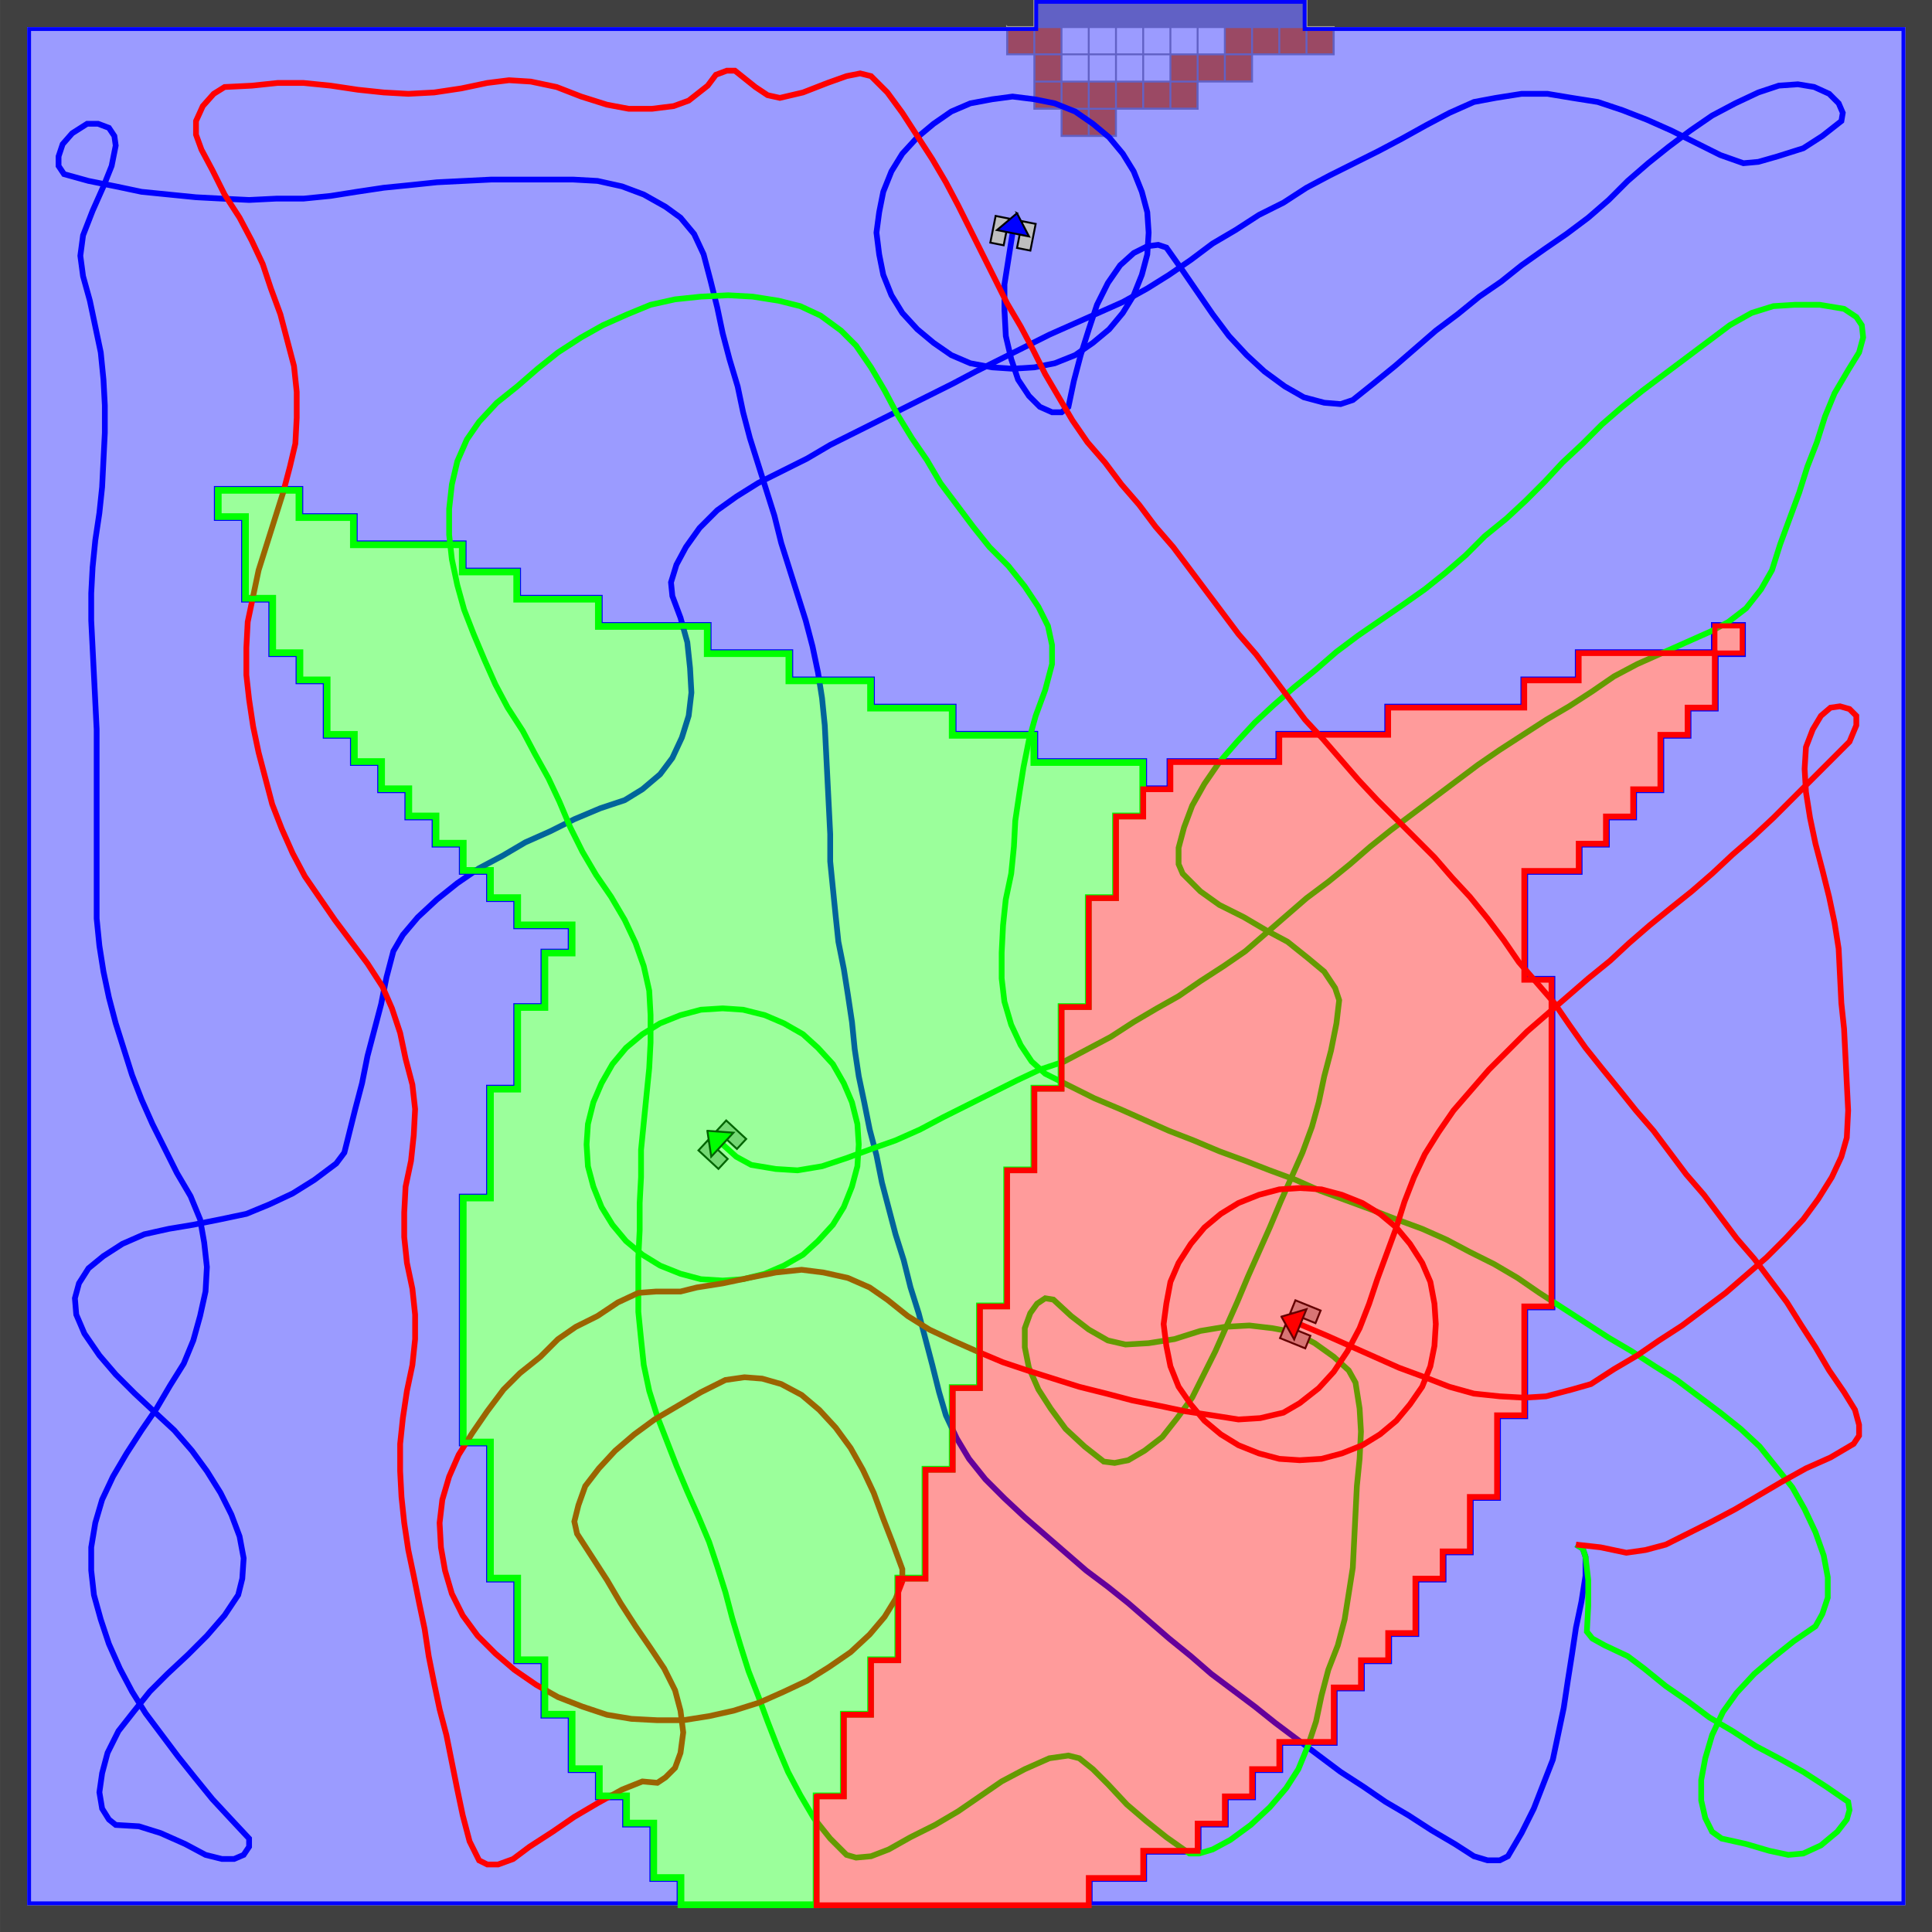 <?xml version="1.0" encoding="UTF-8" standalone="no"?>
<!-- Created with Inkscape (http://www.inkscape.org/) -->

<svg
   xmlns:dc="http://purl.org/dc/elements/1.1/"
   xmlns:cc="http://creativecommons.org/ns#"
   xmlns:rdf="http://www.w3.org/1999/02/22-rdf-syntax-ns#"
   xmlns:svg="http://www.w3.org/2000/svg"
   xmlns="http://www.w3.org/2000/svg"
   xmlns:sodipodi="http://sodipodi.sourceforge.net/DTD/sodipodi-0.dtd"
   xmlns:inkscape="http://www.inkscape.org/namespaces/inkscape"
   width="1000"
   height="1000"
   id="svg3313"
   version="1.1"
   inkscape:version="0.48.4 r9939"
   sodipodi:docname="Field_15x15_n3-iteration-390.pdf">
  <defs
     id="defs3315">
    <clipPath
       clipPathUnits="userSpaceOnUse"
       id="clipPath3028">
      <path
         inkscape:connector-curvature="0"
         d="m 11.339,-11.339 0,-402.525 402.525,0 0,402.525 -402.525,0 z"
         id="path3030" />
    </clipPath>
    <clipPath
       clipPathUnits="userSpaceOnUse"
       id="clipPath3036">
      <path
         inkscape:connector-curvature="0"
         d="m 221.105,-17.008 11.339,0 0,-11.339 22.678,0 0,5.669 11.339,0 0,5.669 22.678,0 0,-5.669 -17.008,0 0,-5.669 -11.339,0 0,-5.669 -17.008,0 0,-5.669 -11.339,0 0,5.669 -5.669,0 0,11.339 -5.669,0 0,5.669 z"
         id="path3038" />
    </clipPath>
    <clipPath
       clipPathUnits="userSpaceOnUse"
       id="clipPath3048">
      <path
         inkscape:connector-curvature="0"
         d="m 226.774,-11.339 56.694,0 0,-5.67 -56.694,0 0,5.67 z"
         id="path3050" />
    </clipPath>
    <clipPath
       clipPathUnits="userSpaceOnUse"
       id="clipPath3060">
      <path
         inkscape:connector-curvature="0"
         d="m 0,0 425.202,0 0,-425.202 L 0,-425.202 0,0 z m 17.008,-17.008 0,-391.186 391.186,0 0,391.186 -124.726,0 0,5.67 -56.694,0 0,-5.67 -209.766,0 z"
         id="path3062" />
    </clipPath>
    <clipPath
       clipPathUnits="userSpaceOnUse"
       id="clipPath3076">
      <path
         inkscape:connector-curvature="0"
         d="m 221.105,-17.008 5.669,0 0,5.67 56.694,0 0,-5.67 5.669,0 0,-5.669 -17.008,0 0,-5.669 -11.339,0 0,-5.669 -17.008,0 0,-5.669 -11.339,0 0,5.669 -5.669,0 0,11.339 -5.669,0 0,5.669 z"
         id="path3078" />
    </clipPath>
    <clipPath
       clipPathUnits="userSpaceOnUse"
       id="clipPath3088">
      <path
         inkscape:connector-curvature="0"
         d="m 17.008,-17.008 209.766,0 0,5.67 56.694,0 0,-5.67 124.726,0 0,-391.186 -170.081,0 0,5.669 11.339,0 0,5.669 11.339,0 0,5.669 5.669,0 0,5.669 5.67,0 0,5.67 5.669,0 0,5.669 11.339,0 0,11.339 5.669,0 0,5.669 5.67,0 0,5.67 5.669,0 0,11.339 5.669,0 0,5.669 5.669,0 0,11.339 5.669,0 0,17.008 5.67,0 0,22.678 5.669,0 0,68.032 -5.669,0 0,22.678 11.339,0 0,5.669 5.669,0 0,5.67 5.669,0 0,5.669 5.67,0 0,11.339 5.669,0 0,5.669 5.669,0 0,11.339 5.669,0 0,5.669 -5.669,0 0,-5.669 -28.347,0 0,-5.669 -11.339,0 0,-5.67 -28.347,0 0,-5.669 -22.678,0 0,-5.669 -22.678,0 0,-5.669 -5.669,0 0,5.669 -22.678,0 0,5.669 -17.008,0 0,5.669 -17.008,0 0,5.67 -17.008,0 0,5.669 -17.008,0 0,5.669 -22.678,0 0,5.669 -17.008,0 0,5.669 -11.339,0 0,5.67 -22.678,0 0,5.669 -11.339,0 0,5.669 -17.008,0 0,-5.669 5.669,0 0,-17.008 5.669,0 0,-11.339 5.67,0 0,-5.669 5.669,0 0,-11.339 5.669,0 0,-5.669 5.669,0 0,-5.669 5.669,0 0,-5.669 5.67,0 0,-5.67 5.669,0 0,-5.669 5.669,0 0,-5.669 5.669,0 0,-5.669 11.339,0 0,-5.669 -5.67,0 0,-11.339 -5.669,0 0,-17.008 -5.669,0 0,-22.678 -5.669,0 0,-51.024 5.669,0 0,-28.347 5.669,0 0,-17.008 5.669,0 0,-11.339 5.67,0 0,-11.339 5.669,0 0,-5.67 5.669,0 0,-5.669 5.669,0 0,-11.339 5.669,0 0,-5.669 -136.064,0 0,391.186 z"
         id="path3090" />
    </clipPath>
    <clipPath
       clipPathUnits="userSpaceOnUse"
       id="clipPath3100">
      <path
         inkscape:connector-curvature="0"
         d="m 56.694,-113.387 17.008,0 0,-5.669 11.339,0 0,-5.669 22.678,0 0,-5.67 11.339,0 0,-5.669 17.008,0 0,-5.669 22.678,0 0,-5.669 17.008,0 0,-5.669 17.008,0 0,-5.67 17.008,0 0,-5.669 17.008,0 0,-5.669 22.678,0 0,-11.339 -5.669,0 0,-17.008 -5.67,0 0,-22.678 -5.669,0 0,-17.008 -5.669,0 0,-17.008 -5.669,0 0,-28.347 -5.669,0 0,-17.008 -5.67,0 0,-17.008 -5.669,0 0,-22.678 -5.669,0 0,-17.008 -5.669,0 0,-11.339 -5.669,0 0,-17.008 -5.67,0 0,-22.677 -28.347,0 0,5.669 -5.669,0 0,11.339 -5.669,0 0,5.669 -5.669,0 0,5.67 -5.669,0 0,11.339 -5.67,0 0,11.339 -5.669,0 0,17.008 -5.669,0 0,28.347 -5.669,0 0,51.024 5.669,0 0,22.678 5.669,0 0,17.008 5.669,0 0,11.339 5.67,0 0,5.669 -11.339,0 0,5.669 -5.669,0 0,5.669 -5.669,0 0,5.669 -5.669,0 0,5.67 -5.67,0 0,5.669 -5.669,0 0,5.669 -5.669,0 0,5.669 -5.669,0 0,11.339 -5.669,0 0,5.669 -5.67,0 0,11.339 -5.669,0 0,17.008 -5.669,0 0,5.669 z"
         id="path3102" />
    </clipPath>
    <clipPath
       clipPathUnits="userSpaceOnUse"
       id="clipPath3112">
      <path
         inkscape:connector-curvature="0"
         d="m 181.419,-385.517 5.67,0 0,17.008 5.669,0 0,11.339 5.669,0 0,17.008 5.669,0 0,22.678 5.669,0 0,17.008 5.67,0 0,17.008 5.669,0 0,28.347 5.669,0 0,17.008 5.669,0 0,17.008 5.669,0 0,22.678 5.67,0 0,17.008 5.669,0 0,5.669 5.669,0 0,5.669 22.678,0 0,5.669 22.678,0 0,5.669 28.347,0 0,5.67 11.339,0 0,5.669 28.347,0 0,-11.339 -5.669,0 0,-5.669 -5.669,0 0,-11.339 -5.67,0 0,-5.669 -5.669,0 0,-5.67 -5.669,0 0,-5.669 -11.339,0 0,-22.678 5.669,0 0,-68.032 -5.669,0 0,-22.678 -5.67,0 0,-17.008 -5.669,0 0,-11.339 -5.669,0 0,-5.669 -5.669,0 0,-11.339 -5.669,0 0,-5.67 -5.67,0 0,-5.669 -5.669,0 0,-11.339 -11.339,0 0,-5.669 -5.669,0 0,-5.67 -5.67,0 0,-5.669 -5.669,0 0,-5.669 -11.339,0 0,-5.669 -11.339,0 0,-5.669 -56.694,0 0,22.677 z m 187.089,243.783 5.669,0 0,-5.669 -5.669,0 0,5.669 z"
         id="path3114" />
    </clipPath>
  </defs>
  <sodipodi:namedview
     id="base"
     pagecolor="#ffffff"
     bordercolor="#666666"
     borderopacity="1.0"
     inkscape:pageopacity="0.0"
     inkscape:pageshadow="2"
     inkscape:zoom="1.4"
     inkscape:cx="313.58445"
     inkscape:cy="672.33767"
     inkscape:document-units="px"
     inkscape:current-layer="g3024"
     showgrid="false"
     inkscape:window-width="1920"
     inkscape:window-height="1176"
     inkscape:window-x="0"
     inkscape:window-y="24"
     inkscape:window-maximized="1" />
  <g
     inkscape:label="Layer 1"
     inkscape:groupmode="layer"
     id="layer1"
     transform="translate(0,-52.362)">
    <g
       id="g3018"
       transform="matrix(2.159,0,0,-2.159,-0.001,1052.348)">
      <g
         id="g3020"
         transform="matrix(1.151,0,0,1.151,-13.047,476.243)">
        <g
           id="g3022">
          <g
             id="g3024">
            <g
               id="g3026"
               clip-path="url(#clipPath3028)">
              <g
                 id="g3032">
                <g
                   id="g3034"
                   clip-path="url(#clipPath3036)">
                  <g
                     id="g3040">
                    <path
                       inkscape:connector-curvature="0"
                       d="m 0,0 0,-425.202 425.202,0 L 425.202,0 0,0 z"
                       style="fill:#ff7800;fill-opacity:1;fill-rule:nonzero;stroke:none"
                       id="path3042" />
                  </g>
                </g>
              </g>
              <g
                 id="g3044">
                <g
                   id="g3046"
                   clip-path="url(#clipPath3048)">
                  <g
                     id="g3052">
                    <path
                       inkscape:connector-curvature="0"
                       d="m 0,0 0,-425.202 425.202,0 L 425.202,0 0,0 z"
                       style="fill:#a0a0a0;fill-opacity:1;fill-rule:nonzero;stroke:none"
                       id="path3054" />
                  </g>
                </g>
              </g>
              <g
                 id="g3056">
                <g
                   id="g3058"
                   clip-path="url(#clipPath3060)">
                  <g
                     id="g3064">
                    <path
                       inkscape:connector-curvature="0"
                       d="m 0,0 0,-425.202 425.202,0 L 425.202,0 0,0 z"
                       style="fill:#404040;fill-opacity:1;fill-rule:nonzero;stroke:none"
                       id="path3066" />
                  </g>
                </g>
              </g>
              <g
                 id="g3068">
                <g
                   id="g3070">
                  <path
                     inkscape:connector-curvature="0"
                     d="m 221.105,-17.008 5.669,0 0,5.67 56.694,0 0,-5.67 5.669,0 0,-5.669 -17.008,0 0,-5.669 -11.339,0 0,-5.669 -17.008,0 0,-5.669 -11.339,0 0,5.669 -5.669,0 0,11.339 -5.669,0 0,5.669 z"
                     style="fill:none;stroke:#a0a0a0;stroke-width:0.399;stroke-linecap:butt;stroke-linejoin:miter;stroke-miterlimit:10;stroke-opacity:1;stroke-dasharray:none"
                     id="path3072" />
                </g>
                <g
                   id="g3074"
                   clip-path="url(#clipPath3076)">
                  <g
                     id="g3080">
                    <path
                       inkscape:connector-curvature="0"
                       d="M 0,0 425.202,0 M 0,-5.669 l 425.202,0 M 0,-11.339 l 425.202,0 M 0,-17.008 l 425.202,0 M 0,-22.677 l 425.202,0 M 0,-28.346 l 425.202,0 M 0,-34.016 l 425.202,0 M 0,-39.685 l 425.202,0 M 0,-45.354 l 425.202,0 M 0,-51.023 l 425.202,0 M 0,-56.693 l 425.202,0 M 0,-62.362 l 425.202,0 M 0,-68.031 l 425.202,0 M 0,-73.701 l 425.202,0 M 0,-79.37 l 425.202,0 M 0,-85.039 l 425.202,0 M 0,-90.708 l 425.202,0 M 0,-96.378 l 425.202,0 M 0,-102.047 l 425.202,0 M 0,-107.716 l 425.202,0 M 0,-113.385 l 425.202,0 M 0,-119.055 l 425.202,0 M 0,-124.724 l 425.202,0 M 0,-130.393 l 425.202,0 M 0,-136.063 l 425.202,0 M 0,-141.732 l 425.202,0 M 0,-147.401 l 425.202,0 M 0,-153.07 l 425.202,0 M 0,-158.74 l 425.202,0 M 0,-164.409 l 425.202,0 M 0,-170.078 l 425.202,0 M 0,-175.747 l 425.202,0 M 0,-181.417 l 425.202,0 M 0,-187.086 l 425.202,0 M 0,-192.755 l 425.202,0 M 0,-198.425 l 425.202,0 M 0,-204.094 l 425.202,0 M 0,-209.763 l 425.202,0 M 0,-215.432 l 425.202,0 M 0,-221.102 l 425.202,0 M 0,-226.771 l 425.202,0 M 0,-232.44 l 425.202,0 M 0,-238.109 l 425.202,0 M 0,-243.779 l 425.202,0 M 0,-249.448 l 425.202,0 M 0,-255.117 l 425.202,0 M 0,-260.787 l 425.202,0 M 0,-266.456 l 425.202,0 M 0,-272.125 l 425.202,0 M 0,-277.794 l 425.202,0 M 0,-283.464 l 425.202,0 M 0,-289.133 l 425.202,0 M 0,-294.802 l 425.202,0 M 0,-300.471 l 425.202,0 M 0,-306.141 l 425.202,0 M 0,-311.81 l 425.202,0 M 0,-317.479 l 425.202,0 M 0,-323.149 l 425.202,0 M 0,-328.818 l 425.202,0 M 0,-334.487 l 425.202,0 M 0,-340.156 l 425.202,0 M 0,-345.826 l 425.202,0 M 0,-351.495 l 425.202,0 M 0,-357.164 l 425.202,0 M 0,-362.834 l 425.202,0 M 0,-368.503 l 425.202,0 M 0,-374.172 l 425.202,0 M 0,-379.841 l 425.202,0 M 0,-385.511 l 425.202,0 M 0,-391.18 l 425.202,0 M 0,-396.849 l 425.202,0 M 0,-402.518 l 425.202,0 M 0,-408.188 l 425.202,0 M 0,-413.857 l 425.202,0 M 0,-419.526 l 425.202,0 M 0,-425.196 l 425.202,0 M 0,0 0,-425.202 M 5.669,0 l 0,-425.202 M 11.339,0 l 0,-425.202 M 17.008,0 l 0,-425.202 M 22.677,0 l 0,-425.202 M 28.346,0 l 0,-425.202 M 34.016,0 l 0,-425.202 M 39.685,0 l 0,-425.202 M 45.354,0 l 0,-425.202 M 51.023,0 l 0,-425.202 M 56.693,0 l 0,-425.202 M 62.362,0 l 0,-425.202 M 68.031,0 l 0,-425.202 M 73.701,0 l 0,-425.202 M 79.37,0 l 0,-425.202 M 85.039,0 l 0,-425.202 M 90.708,0 l 0,-425.202 M 96.378,0 l 0,-425.202 M 102.047,0 l 0,-425.202 M 107.716,0 l 0,-425.202 M 113.385,0 l 0,-425.202 M 119.055,0 l 0,-425.202 M 124.724,0 l 0,-425.202 M 130.393,0 l 0,-425.202 M 136.063,0 l 0,-425.202 M 141.732,0 l 0,-425.202 M 147.401,0 l 0,-425.202 M 153.07,0 l 0,-425.202 M 158.74,0 l 0,-425.202 M 164.409,0 l 0,-425.202 M 170.078,0 l 0,-425.202 M 175.747,0 l 0,-425.202 M 181.417,0 l 0,-425.202 M 187.086,0 l 0,-425.202 M 192.755,0 l 0,-425.202 M 198.425,0 l 0,-425.202 M 204.094,0 l 0,-425.202 M 209.763,0 l 0,-425.202 M 215.432,0 l 0,-425.202 M 221.102,0 l 0,-425.202 M 226.771,0 l 0,-425.202 M 232.44,0 l 0,-425.202 M 238.109,0 l 0,-425.202 M 243.779,0 l 0,-425.202 M 249.448,0 l 0,-425.202 M 255.117,0 l 0,-425.202 M 260.787,0 l 0,-425.202 M 266.456,0 l 0,-425.202 M 272.125,0 l 0,-425.202 M 277.794,0 l 0,-425.202 M 283.464,0 l 0,-425.202 M 289.133,0 l 0,-425.202 M 294.802,0 l 0,-425.202 M 300.471,0 l 0,-425.202 M 306.141,0 l 0,-425.202 M 311.81,0 l 0,-425.202 M 317.479,0 l 0,-425.202 M 323.149,0 l 0,-425.202 M 328.818,0 l 0,-425.202 M 334.487,0 l 0,-425.202 M 340.156,0 l 0,-425.202 M 345.826,0 l 0,-425.202 M 351.495,0 l 0,-425.202 M 357.164,0 l 0,-425.202 M 362.834,0 l 0,-425.202 M 368.503,0 l 0,-425.202 M 374.172,0 l 0,-425.202 M 379.841,0 l 0,-425.202 M 385.511,0 l 0,-425.202 M 391.18,0 l 0,-425.202 M 396.849,0 l 0,-425.202 M 402.518,0 l 0,-425.202 M 408.188,0 l 0,-425.202 M 413.857,0 l 0,-425.202 M 419.526,0 l 0,-425.202 M 425.196,0 l 0,-425.202"
                       style="fill:none;stroke:#a0a0a0;stroke-width:0.399;stroke-linecap:butt;stroke-linejoin:miter;stroke-miterlimit:10;stroke-opacity:1;stroke-dasharray:none"
                       id="path3082" />
                  </g>
                </g>
              </g>
              <g
                 id="g3084">
                <g
                   id="g3086"
                   clip-path="url(#clipPath3088)">
                  <g
                     id="g3092"
                     style="fill:#0000ff;fill-opacity:0.392">
                    <path
                       inkscape:connector-curvature="0"
                       d="m 17.008,-17.008 209.766,0 0,5.67 56.694,0 0,-5.67 124.726,0 0,-391.186 -170.081,0 0,5.669 11.339,0 0,5.669 11.339,0 0,5.669 5.669,0 0,5.669 5.67,0 0,5.67 5.669,0 0,5.669 11.339,0 0,11.339 5.669,0 0,5.669 5.67,0 0,5.67 5.669,0 0,11.339 5.669,0 0,5.669 5.669,0 0,11.339 5.669,0 0,17.008 5.67,0 0,22.678 5.669,0 0,68.032 -5.669,0 0,22.678 11.339,0 0,5.669 5.669,0 0,5.67 5.669,0 0,5.669 5.67,0 0,11.339 5.669,0 0,5.669 5.669,0 0,11.339 5.669,0 0,5.669 -5.669,0 0,-5.669 -28.347,0 0,-5.669 -11.339,0 0,-5.67 -28.347,0 0,-5.669 -22.678,0 0,-5.669 -22.678,0 0,-5.669 -5.669,0 0,5.669 -22.678,0 0,5.669 -17.008,0 0,5.669 -17.008,0 0,5.67 -17.008,0 0,5.669 -17.008,0 0,5.669 -22.678,0 0,5.669 -17.008,0 0,5.669 -11.339,0 0,5.67 -22.678,0 0,5.669 -11.339,0 0,5.669 -17.008,0 0,-5.669 5.669,0 0,-17.008 5.669,0 0,-11.339 5.67,0 0,-5.669 5.669,0 0,-11.339 5.669,0 0,-5.669 5.669,0 0,-5.669 5.669,0 0,-5.669 5.67,0 0,-5.67 5.669,0 0,-5.669 5.669,0 0,-5.669 5.669,0 0,-5.669 11.339,0 0,-5.669 -5.67,0 0,-11.339 -5.669,0 0,-17.008 -5.669,0 0,-22.678 -5.669,0 0,-51.024 5.669,0 0,-28.347 5.669,0 0,-17.008 5.669,0 0,-11.339 5.67,0 0,-11.339 5.669,0 0,-5.67 5.669,0 0,-5.669 5.669,0 0,-11.339 5.669,0 0,-5.669 -136.064,0 0,391.186 z"
                       style="fill:#0000ff;stroke:#0000ff;stroke-width:1.594;stroke-linecap:butt;stroke-linejoin:miter;stroke-miterlimit:10;stroke-opacity:1;stroke-dasharray:none;fill-opacity:0.392"
                       id="path3094" />
                  </g>
                </g>
              </g>
              <g
                 id="g3096">
                <g
                   id="g3098"
                   clip-path="url(#clipPath3100)">
                  <g
                     id="g3104">
                    <path
                       inkscape:connector-curvature="0"
                       d="m 56.694,-113.387 17.008,0 0,-5.669 11.339,0 0,-5.669 22.678,0 0,-5.67 11.339,0 0,-5.669 17.008,0 0,-5.669 22.678,0 0,-5.669 17.008,0 0,-5.669 17.008,0 0,-5.67 17.008,0 0,-5.669 17.008,0 0,-5.669 22.678,0 0,-11.339 -5.669,0 0,-17.008 -5.67,0 0,-22.678 -5.669,0 0,-17.008 -5.669,0 0,-17.008 -5.669,0 0,-28.347 -5.669,0 0,-17.008 -5.67,0 0,-17.008 -5.669,0 0,-22.678 -5.669,0 0,-17.008 -5.669,0 0,-11.339 -5.669,0 0,-17.008 -5.67,0 0,-22.677 -28.347,0 0,5.669 -5.669,0 0,11.339 -5.669,0 0,5.669 -5.669,0 0,5.67 -5.669,0 0,11.339 -5.67,0 0,11.339 -5.669,0 0,17.008 -5.669,0 0,28.347 -5.669,0 0,51.024 5.669,0 0,22.678 5.669,0 0,17.008 5.669,0 0,11.339 5.67,0 0,5.669 -11.339,0 0,5.669 -5.669,0 0,5.669 -5.669,0 0,5.669 -5.669,0 0,5.67 -5.67,0 0,5.669 -5.669,0 0,5.669 -5.669,0 0,5.669 -5.669,0 0,11.339 -5.669,0 0,5.669 -5.67,0 0,11.339 -5.669,0 0,17.008 -5.669,0 0,5.669 z"
                       style="fill:none;stroke:#00ff00;stroke-width:1.594;stroke-linecap:butt;stroke-linejoin:miter;stroke-miterlimit:10;stroke-opacity:1;stroke-dasharray:none"
                       id="path3106" />
                  </g>
                </g>
              </g>
              <g
                 id="g3124">
                <path
                   inkscape:connector-curvature="0"
                   d="m 339.595,-333.075 1.417,-0.85 0.567,-1.701 0,-3.969 -0.85,-5.386 -1.134,-5.386 -0.85,-5.669 -0.85,-5.386 -0.85,-5.669 -1.134,-5.386 -1.134,-5.386 -1.984,-5.102 -1.984,-5.103 -2.551,-5.102 -2.835,-4.819 -1.701,-0.851 -2.551,0 -2.835,0.851 -3.969,2.551 -4.819,2.834 -4.819,3.118 -4.819,2.835 -4.536,3.118 -4.819,3.118 -4.536,3.401 -4.536,3.402 -4.535,3.401 -4.252,3.401 -4.535,3.401 -4.536,3.402 -4.252,3.685 -4.535,3.685 -4.252,3.685 -4.252,3.685 -4.252,3.401 -4.535,3.401 -4.252,3.685 -4.252,3.685 -4.252,3.685 -4.252,3.969 -3.969,3.969 -3.401,4.252 -2.552,4.252 -2.267,4.819 -1.417,4.819 -1.417,5.67 -1.417,5.386 -1.417,5.386 -1.701,5.386 -1.417,5.669 -1.701,5.386 -1.417,5.386 -1.417,5.386 -1.134,5.669 -1.417,5.386 -1.134,5.669 -1.134,5.386 -0.851,5.669 -0.567,5.669 -0.85,5.669 -0.85,5.386 -1.134,5.669 -0.567,5.386 -0.567,5.67 -0.567,5.669 0,5.669 -0.283,5.669 -0.284,5.669 -0.283,5.67 -0.283,5.669 -0.567,5.669 -0.85,5.386 -1.134,5.386 -1.417,5.386 -1.701,5.386 -1.701,5.386 -1.701,5.386 -1.417,5.669 -1.701,5.386 -1.701,5.386 -1.701,5.386 -1.417,5.386 -1.134,5.386 -1.701,5.67 -1.417,5.386 -1.134,5.386 -1.417,5.669 -1.417,5.386 -1.984,4.252 -2.835,3.401 -3.118,2.268 -4.535,2.551 -4.536,1.701 -5.103,1.134 -5.102,0.283 -5.669,0 -5.669,0 -5.67,0 -5.669,-0.283 -5.669,-0.284 -5.386,-0.567 -5.669,-0.567 -5.669,-0.85 -5.386,-0.85 -5.669,-0.567 -5.67,0 -5.669,-0.283 -5.669,0.283 -5.386,0.283 -5.669,0.567 -5.669,0.567 -5.386,1.134 -5.669,1.134 -5.103,1.417 -1.134,1.701 0,1.984 0.85,2.551 1.984,2.268 3.118,1.984 2.268,0 2.268,-0.85 1.134,-1.701 0.283,-1.984 -0.85,-4.252 -1.701,-4.252 -2.268,-5.102 -1.984,-5.103 -0.567,-4.252 0.567,-4.252 1.417,-5.103 1.134,-5.386 1.134,-5.386 0.567,-5.669 0.283,-5.386 0,-5.669 -0.283,-5.669 -0.284,-5.669 -0.567,-5.386 -0.85,-5.669 -0.567,-5.67 -0.283,-5.386 0,-5.67 0.283,-5.669 0.283,-5.669 0.284,-5.669 0.283,-5.669 0,-5.386 0,-5.669 0,-5.67 0,-5.669 0,-5.669 0,-5.669 0,-5.669 0.567,-5.67 0.85,-5.386 1.134,-5.386 1.417,-5.386 1.701,-5.386 1.701,-5.386 1.984,-5.102 2.268,-5.103 2.551,-5.102 2.551,-5.103 2.835,-4.819 1.984,-4.819 0.85,-4.819 0.567,-5.103 -0.283,-5.102 -1.134,-5.103 -1.417,-5.102 -1.984,-4.819 -2.835,-4.536 -2.834,-4.819 -3.118,-4.536 -3.118,-4.819 -2.835,-4.819 -2.268,-4.819 -1.417,-4.819 -0.85,-5.103 0,-4.819 0.567,-5.102 1.417,-5.103 1.701,-5.102 2.268,-5.103 2.551,-4.819 2.835,-4.536 3.401,-4.535 3.402,-4.536 3.401,-4.252 3.685,-4.535 3.685,-3.969 3.969,-4.252 0,-1.701 -1.134,-1.701 -1.984,-0.85 -2.551,0 -3.401,0.85 -4.252,2.268 -5.102,2.268 -4.536,1.417 -4.819,0.284 -1.417,1.134 -1.417,2.268 -0.567,3.401 0.567,3.969 1.134,4.252 2.268,4.536 3.118,3.969 3.401,4.252 3.685,3.685 4.252,3.969 3.969,3.969 3.685,4.252 2.834,4.252 0.85,3.401 0.284,4.252 -0.85,4.536 -1.701,4.536 -2.268,4.536 -2.835,4.535 -3.118,4.252 -3.685,4.252 -3.969,3.685 -4.252,3.969 -3.969,3.969 -3.401,3.969 -3.118,4.536 -1.701,3.969 -0.284,3.401 0.85,3.118 1.984,3.118 3.118,2.551 3.969,2.552 4.536,1.984 5.102,1.134 5.103,0.85 5.669,1.134 5.386,1.134 4.819,1.984 4.819,2.268 4.536,2.834 4.535,3.402 1.701,2.268 0.851,3.401 1.417,5.669 1.417,5.386 1.134,5.669 1.417,5.386 1.417,5.386 1.134,5.669 1.417,5.386 1.984,3.401 3.118,3.685 3.969,3.685 4.252,3.401 4.536,3.118 4.819,2.551 4.819,2.835 5.103,2.268 5.102,2.551 5.386,2.268 5.103,1.701 3.685,2.268 3.685,3.118 2.551,3.401 1.984,4.252 1.417,4.536 0.567,4.819 -0.283,5.103 -0.567,5.386 -1.417,5.102 -1.701,4.536 -0.283,2.835 1.134,3.685 1.984,3.685 2.834,3.969 3.685,3.685 3.969,2.834 4.536,2.835 5.102,2.551 5.103,2.551 4.819,2.835 5.102,2.551 5.103,2.551 5.102,2.552 5.103,2.551 5.102,2.551 4.819,2.551 5.102,2.552 5.102,2.551 5.103,2.551 5.102,2.268 5.103,2.268 5.102,2.268 5.103,2.834 4.536,2.835 4.535,3.118 4.536,3.401 4.819,2.835 4.819,3.118 5.103,2.551 4.819,3.118 4.819,2.551 5.103,2.551 5.102,2.552 4.819,2.551 5.103,2.834 4.819,2.552 5.102,2.268 4.536,0.85 5.386,0.85 5.386,0 5.102,-0.85 5.386,-0.85 5.103,-1.701 5.102,-1.984 5.102,-2.268 5.103,-2.551 5.102,-2.551 4.819,-1.701 3.118,0.284 3.969,1.134 5.386,1.701 3.969,2.552 3.969,3.118 0.284,1.701 -0.85,1.984 -1.984,1.984 -3.118,1.417 -3.401,0.567 -3.969,-0.283 -4.252,-1.417 -4.819,-2.268 -4.819,-2.551 -4.535,-3.118 -4.536,-3.401 -4.252,-3.402 -4.252,-3.685 -3.969,-3.969 -4.252,-3.685 -4.536,-3.401 -4.536,-3.118 -4.819,-3.402 -4.252,-3.401 -4.535,-3.118 -4.536,-3.685 -4.536,-3.401 -4.252,-3.685 -4.252,-3.685 -4.535,-3.685 -4.252,-3.401 -2.551,-0.85 -3.401,0.283 -4.252,1.134 -3.969,2.268 -4.252,3.118 -3.685,3.402 -3.685,3.969 -3.401,4.535 -3.118,4.536 -3.118,4.536 -3.401,4.819 -1.701,0.567 -2.268,-0.284 -2.835,-1.417 -2.834,-2.552 -2.552,-3.685 -2.267,-4.536 -1.701,-5.103 -1.701,-5.386 -1.417,-5.386 -1.134,-5.386 -1.417,-1.134 -1.984,0 -2.552,1.134 -2.267,2.268 -2.268,3.401 -1.417,4.252 -1.134,4.819 -0.283,5.386 0,5.386 0.85,5.386 0.85,5.386"
                   style="fill:none;stroke:#0000ff;stroke-width:1.196;stroke-linecap:butt;stroke-linejoin:miter;stroke-miterlimit:10;stroke-opacity:1;stroke-dasharray:none"
                   id="path3126" />
              </g>
              <g
                 id="g3128">
                <path
                   inkscape:connector-curvature="0"
                   d="m 250.586,-59.812 -0.283,-4.536 -1.134,-4.252 -1.701,-4.252 -2.268,-3.685 -2.834,-3.402 -3.402,-2.834 -3.685,-2.551 -4.252,-1.701 -4.252,-0.85 -4.536,-0.283 -4.252,0.283 -4.536,0.85 -3.969,1.701 -3.685,2.551 -3.401,2.834 -3.118,3.402 -2.268,3.685 -1.701,4.252 -0.85,4.252 -0.567,4.536 0.567,4.252 0.85,4.252 1.701,4.252 2.268,3.685 3.118,3.401 3.401,2.835 3.685,2.551 3.969,1.701 4.536,0.85 4.252,0.567 4.536,-0.567 4.252,-0.85 4.252,-1.701 3.685,-2.551 3.402,-2.835 2.834,-3.401 2.268,-3.685 1.701,-4.252 1.134,-4.252 0.283,-4.252 z"
                   style="fill:none;stroke:#0000ff;stroke-width:1.196;stroke-linecap:butt;stroke-linejoin:miter;stroke-miterlimit:10;stroke-opacity:1;stroke-dasharray:none"
                   id="path3130" />
              </g>
              <g
                 id="g3132">
                <g
                   id="g3134">
                  <path
                     inkscape:connector-curvature="0"
                     d="m 217.609,-61.893 2.78,-0.552 1.105,5.561 -2.78,0.552 -1.105,-5.561 z"
                     style="fill:#bfbfbf;fill-opacity:1;fill-rule:nonzero;stroke:#000000;stroke-width:0.399;stroke-linecap:butt;stroke-linejoin:miter;stroke-miterlimit:10;stroke-opacity:1;stroke-dasharray:none"
                     id="path3136" />
                </g>
                <g
                   id="g3138">
                  <path
                     inkscape:connector-curvature="0"
                     d="m 223.17,-62.998 2.78,-0.552 1.105,5.561 -2.78,0.552 -1.105,-5.561 z"
                     style="fill:#bfbfbf;fill-opacity:1;fill-rule:nonzero;stroke:#000000;stroke-width:0.399;stroke-linecap:butt;stroke-linejoin:miter;stroke-miterlimit:10;stroke-opacity:1;stroke-dasharray:none"
                     id="path3140" />
                </g>
                <g
                   id="g3142">
                  <path
                     inkscape:connector-curvature="0"
                     d="m 223.16,-55.771 -4.165,-3.507 6.672,-1.325 -2.508,4.833 z"
                     style="fill:#0000ff;fill-opacity:1;fill-rule:nonzero;stroke:#000000;stroke-width:0.399;stroke-linecap:butt;stroke-linejoin:miter;stroke-miterlimit:10;stroke-opacity:1;stroke-dasharray:none"
                     id="path3144" />
                </g>
              </g>
              <g
                 id="g3146">
                <path
                   inkscape:connector-curvature="0"
                   d="m 339.595,-333.075 1.417,-0.85 0.567,-1.701 0.567,-4.819 0,-5.386 -0.284,-5.386 1.134,-1.417 2.551,-1.417 4.819,-2.268 3.401,-2.551 4.536,-3.685 4.536,-3.118 4.536,-3.402 4.819,-2.834 4.819,-3.118 4.819,-2.552 5.102,-2.834 4.819,-3.118 4.535,-3.118 0.284,-1.701 -0.567,-1.984 -1.984,-2.551 -3.401,-2.835 -3.685,-1.701 -3.118,-0.283 -3.969,0.85 -4.819,1.417 -5.102,1.134 -1.984,1.417 -1.417,2.835 -0.85,3.685 0,4.252 0.85,4.535 1.417,4.819 2.268,4.819 2.835,3.969 3.685,3.969 3.969,3.401 4.252,3.401 4.536,3.118 1.417,2.552 1.134,3.401 0,4.252 -0.85,4.536 -1.701,4.819 -2.268,4.819 -2.551,4.536 -3.402,4.252 -3.401,4.252 -3.969,3.685 -4.252,3.401 -4.535,3.401 -4.536,3.402 -4.536,2.834 -4.819,3.118 -4.819,2.835 -4.819,3.118 -4.819,3.118 -4.819,3.118 -4.536,3.118 -4.819,2.834 -5.103,2.551 -4.819,2.552 -5.102,2.268 -5.386,1.984 -5.103,1.984 -5.386,1.984 -5.386,1.984 -5.103,2.267 -5.386,1.984 -5.102,1.984 -5.386,1.984 -5.386,2.268 -5.102,1.984 -5.103,2.268 -5.102,2.268 -5.386,2.268 -5.103,2.551 -5.102,2.552 -2.835,2.551 -2.268,3.401 -1.984,4.252 -1.417,4.819 -0.567,4.819 0,5.386 0.284,5.669 0.567,5.386 1.134,5.386 0.567,5.67 0.283,5.386 0.85,5.669 0.85,5.386 1.134,5.669 1.417,5.102 1.984,5.386 1.417,5.386 0,3.969 -0.85,3.969 -1.984,3.969 -2.835,4.252 -3.401,4.252 -3.969,3.969 -3.401,4.252 -3.402,4.536 -3.401,4.536 -2.834,4.819 -3.118,4.536 -3.118,5.102 -2.552,4.819 -2.834,4.819 -3.118,4.536 -3.118,3.118 -4.252,3.118 -4.252,1.984 -4.536,1.134 -5.386,0.85 -5.102,0.283 -5.669,-0.283 -5.386,-0.567 -5.103,-1.134 -4.819,-1.984 -5.102,-2.267 -4.536,-2.552 -4.819,-3.118 -4.252,-3.401 -4.252,-3.685 -4.252,-3.401 -3.685,-3.969 -2.551,-3.685 -1.984,-4.535 -1.134,-4.819 -0.567,-5.102 0,-5.386 0.567,-5.102 1.134,-5.386 1.417,-5.103 1.984,-5.102 2.268,-5.386 2.267,-5.102 2.552,-4.819 3.118,-4.819 2.551,-4.819 2.834,-5.102 2.268,-4.819 2.268,-5.386 2.551,-5.103 2.835,-4.819 3.118,-4.536 2.835,-4.819 2.268,-4.819 1.701,-4.819 1.134,-5.102 0.283,-5.103 0,-5.669 -0.283,-5.386 -0.567,-5.669 -0.567,-5.669 -0.567,-5.67 0,-5.669 -0.283,-5.386 0,-5.669 -0.284,-5.669 0,-5.669 0,-5.669 0.567,-5.67 0.567,-5.386 1.134,-5.386 1.701,-5.386 1.984,-5.103 1.984,-5.102 2.268,-5.386 2.268,-5.102 2.268,-5.386 1.701,-5.103 1.701,-5.386 1.417,-5.386 1.701,-5.67 1.701,-5.386 1.984,-5.103 1.984,-5.386 1.984,-5.102 2.268,-5.386 2.551,-4.819 2.835,-4.819 3.401,-4.252 3.401,-3.401 1.984,-0.567 3.118,0.284 3.685,1.417 4.536,2.552 5.103,2.551 4.819,2.834 4.536,3.118 4.535,3.118 4.819,2.552 5.103,2.267 3.969,0.567 2.268,-0.567 2.834,-2.267 3.118,-3.118 3.969,-4.252 3.969,-3.401 4.252,-3.401 4.819,-3.402 1.984,0 2.834,0.85 3.685,1.984 4.252,3.118 3.969,3.685 3.402,3.969 2.551,3.969 1.984,4.819 1.701,5.102 1.134,5.386 1.417,5.386 1.984,5.102 1.417,5.386 0.85,5.386 0.85,5.386 0.284,5.669 0.283,5.669 0.283,5.669 0.567,5.67 0.283,5.669 -0.283,4.819 -0.85,5.386 -1.417,2.551 -3.118,2.835 -3.969,2.834 -4.252,2.268 -4.536,0.85 -4.819,0.567 -5.103,-0.283 -5.102,-0.85 -5.386,-1.701 -5.386,-0.85 -4.819,-0.283 -3.685,0.85 -3.969,2.268 -3.685,2.834 -3.685,3.402 -1.701,0.283 -1.701,-1.134 -1.417,-1.984 -1.134,-3.118 0,-3.969 0.851,-4.252 1.984,-4.536 2.551,-3.969 3.118,-4.252 3.969,-3.685 3.969,-3.118 2.268,-0.283 2.835,0.567 3.401,1.984 3.685,2.834 3.118,3.969 3.118,4.252 2.268,4.536 2.551,5.102 2.268,5.103 2.268,5.102 2.268,5.386 2.267,5.102 2.268,5.103 2.268,5.386 2.268,5.102 2.268,5.103 1.984,5.386 1.417,5.102 1.134,5.386 1.417,5.386 1.134,5.669 0.567,4.819 -0.85,2.551 -2.268,3.402 -3.402,2.834 -4.252,3.401 -4.252,2.268 -4.819,2.835 -5.102,2.551 -3.969,2.835 -3.685,3.685 -0.85,1.984 0,3.401 1.134,4.252 1.701,4.535 2.551,4.536 3.118,4.536 3.685,4.252 3.685,3.969 3.969,3.685 4.252,3.685 4.536,3.685 4.252,3.685 4.536,3.401 4.535,3.118 4.536,3.118 4.819,3.402 4.252,3.401 4.252,3.685 3.969,3.969 4.536,3.685 3.969,3.685 3.969,3.969 3.685,3.969 4.252,3.969 3.969,3.969 4.252,3.685 4.252,3.401 4.536,3.402 4.535,3.401 4.536,3.401 4.536,3.402 4.536,2.551 4.535,1.417 4.536,0.283 5.103,0 5.102,-0.85 2.551,-1.701 1.134,-1.701 0.283,-2.552 -0.85,-3.118 -2.268,-3.685 -2.834,-4.819 -1.984,-4.819 -1.701,-5.386 -1.984,-5.103 -1.701,-5.386 -1.984,-5.386 -1.984,-5.386 -1.701,-5.386 -2.268,-3.969 -3.118,-3.969 -3.685,-2.835 -3.685,-1.984 -5.103,-2.268 -5.102,-2.268 -5.103,-2.268 -4.819,-2.551 -4.535,-3.118 -4.819,-3.118 -4.819,-2.835 -4.819,-3.118 -4.819,-3.118 -4.536,-3.118 -4.535,-3.401 -4.536,-3.401 -4.536,-3.402 -4.536,-3.401 -4.252,-3.401 -4.252,-3.685 -4.536,-3.685 -4.536,-3.401 -4.252,-3.685 -4.252,-3.685 -4.252,-3.685 -4.536,-3.118 -4.819,-3.118 -4.536,-3.118 -4.536,-2.551 -4.819,-2.835 -4.819,-3.118 -4.819,-2.551 -4.819,-2.551 -5.103,-1.701 -4.819,-2.268 -5.102,-2.551 -5.103,-2.552 -5.102,-2.551 -4.819,-2.551 -5.103,-2.268 -4.819,-1.701 -5.386,-1.984 -5.102,-1.701 -5.103,-0.85 -4.535,0.283 -5.103,0.85 -3.118,1.701 -2.834,2.551"
                   style="fill:none;stroke:#00ff00;stroke-width:1.196;stroke-linecap:butt;stroke-linejoin:miter;stroke-miterlimit:10;stroke-opacity:1;stroke-dasharray:none"
                   id="path3148" />
              </g>
              <g
                 id="g3150">
                <path
                   inkscape:connector-curvature="0"
                   d="m 190.207,-249.735 -0.284,-4.536 -1.134,-4.252 -1.701,-4.252 -2.268,-3.685 -3.118,-3.402 -3.118,-2.834 -3.969,-2.268 -3.969,-1.701 -4.536,-1.134 -4.252,-0.283 -4.536,0.283 -4.252,1.134 -4.252,1.701 -3.685,2.268 -3.401,2.834 -2.835,3.402 -2.267,3.685 -1.701,4.252 -1.134,4.252 -0.283,4.536 0.283,4.252 1.134,4.536 1.701,3.969 2.267,3.969 2.835,3.401 3.401,2.835 3.685,2.268 4.252,1.701 4.252,1.134 4.536,0.284 4.252,-0.284 4.536,-1.134 3.969,-1.701 3.969,-2.268 3.118,-2.835 3.118,-3.401 2.268,-3.969 1.701,-3.969 1.134,-4.536 0.284,-4.252 z"
                   style="fill:none;stroke:#00ff00;stroke-width:1.196;stroke-linecap:butt;stroke-linejoin:miter;stroke-miterlimit:10;stroke-opacity:1;stroke-dasharray:none"
                   id="path3152" />
              </g>
              <g
                 id="g3154">
                <g
                   id="g3156">
                  <path
                     inkscape:connector-curvature="0"
                     d="m 160.978,-254.824 1.926,2.079 -4.159,3.853 -1.926,-2.079 4.159,-3.853 z"
                     style="fill:#bfbfbf;fill-opacity:1;fill-rule:nonzero;stroke:#000000;stroke-width:0.399;stroke-linecap:butt;stroke-linejoin:miter;stroke-miterlimit:10;stroke-opacity:1;stroke-dasharray:none"
                     id="path3158" />
                </g>
                <g
                   id="g3160">
                  <path
                     inkscape:connector-curvature="0"
                     d="m 164.831,-250.665 1.926,2.079 -4.159,3.853 -1.926,-2.079 4.159,-3.853 z"
                     style="fill:#bfbfbf;fill-opacity:1;fill-rule:nonzero;stroke:#000000;stroke-width:0.399;stroke-linecap:butt;stroke-linejoin:miter;stroke-miterlimit:10;stroke-opacity:1;stroke-dasharray:none"
                     id="path3162" />
                </g>
                <g
                   id="g3164">
                  <path
                     inkscape:connector-curvature="0"
                     d="m 158.669,-246.889 0.808,-5.385 4.623,4.991 -5.43,0.394 z"
                     style="fill:#00ff00;fill-opacity:1;fill-rule:nonzero;stroke:#000000;stroke-width:0.399;stroke-linecap:butt;stroke-linejoin:miter;stroke-miterlimit:10;stroke-opacity:1;stroke-dasharray:none"
                     id="path3166" />
                </g>
              </g>
              <g
                 id="g3168">
                <path
                   inkscape:connector-curvature="0"
                   d="m 339.595,-333.075 5.103,-0.567 5.386,-1.134 3.969,0.567 4.252,1.134 4.536,2.268 5.102,2.551 4.819,2.551 4.819,2.835 4.819,2.835 5.102,2.834 5.103,2.268 4.819,2.835 1.134,1.701 0,2.268 -0.85,3.118 -2.268,3.685 -3.118,4.536 -2.834,4.819 -3.118,4.819 -2.835,4.536 -3.401,4.536 -3.402,4.536 -3.685,4.252 -3.402,4.536 -3.401,4.536 -3.685,4.252 -3.401,4.536 -3.401,4.535 -3.685,4.252 -3.401,4.252 -3.685,4.536 -3.401,4.252 -3.402,4.819 -3.118,4.535 -3.685,4.252 -3.685,4.252 -3.118,4.536 -3.401,4.536 -3.685,4.535 -3.685,3.969 -3.685,4.252 -3.969,3.969 -3.969,3.969 -3.969,3.969 -3.969,4.252 -3.685,4.252 -3.685,4.252 -3.685,3.969 -3.402,4.536 -3.401,4.536 -3.401,4.535 -3.685,4.252 -3.401,4.536 -3.402,4.535 -3.401,4.536 -3.401,4.536 -3.685,4.252 -3.401,4.536 -3.685,4.252 -3.401,4.536 -3.685,4.252 -3.118,4.535 -2.835,4.819 -2.834,4.819 -2.551,5.102 -2.552,4.819 -2.834,4.819 -2.551,5.103 -2.552,5.102 -2.551,5.103 -2.551,5.102 -2.551,4.819 -2.835,4.819 -3.118,4.819 -3.118,4.819 -3.118,4.252 -3.401,3.401 -2.268,0.567 -2.835,-0.567 -3.969,-1.417 -5.102,-1.984 -4.819,-1.134 -2.552,0.567 -2.551,1.701 -4.252,3.401 -1.701,0 -2.268,-0.85 -1.701,-2.268 -3.969,-3.118 -3.118,-1.134 -4.536,-0.567 -4.819,0 -4.536,0.85 -5.386,1.701 -5.102,1.984 -5.386,1.134 -4.536,0.283 -4.536,-0.567 -5.386,-1.134 -5.669,-0.85 -5.386,-0.283 -5.102,0.283 -5.386,0.567 -5.669,0.85 -5.669,0.567 -5.386,0 -5.386,-0.567 -5.669,-0.283 -2.268,-1.417 -2.268,-2.551 -1.417,-3.118 0,-2.835 1.134,-3.118 2.268,-4.252 2.551,-5.103 3.118,-4.819 2.551,-4.819 2.268,-4.819 1.701,-5.103 1.984,-5.386 1.417,-5.386 1.417,-5.386 0.567,-5.386 0,-5.386 -0.283,-5.386 -1.134,-4.819 -1.417,-5.386 -1.701,-5.386 -1.701,-5.386 -1.701,-5.386 -1.134,-5.386 -1.134,-5.386 -0.283,-5.386 0,-5.669 0.567,-5.102 0.85,-5.67 1.134,-5.386 1.417,-5.386 1.417,-5.386 1.984,-5.103 2.268,-5.102 2.551,-4.819 3.118,-4.536 3.118,-4.536 3.401,-4.536 3.402,-4.535 3.118,-4.819 1.984,-4.536 1.701,-5.103 1.134,-5.386 1.417,-5.386 0.567,-5.103 -0.283,-5.386 -0.567,-5.386 -1.134,-5.386 -0.284,-5.386 0,-5.103 0.567,-5.386 1.134,-5.386 0.567,-5.386 0,-5.103 -0.567,-5.386 -1.134,-5.386 -0.85,-5.67 -0.567,-5.386 0,-5.67 0.284,-5.386 0.567,-5.386 0.85,-5.669 1.134,-5.386 1.134,-5.669 1.134,-5.386 0.85,-5.67 1.134,-5.669 1.134,-5.386 1.417,-5.386 1.134,-5.67 1.134,-5.669 1.134,-5.386 1.417,-5.386 1.984,-3.969 1.701,-0.85 2.268,0 3.118,1.134 3.401,2.551 4.819,3.118 4.535,3.118 4.819,2.835 5.103,2.834 4.252,1.701 3.118,-0.283 1.701,1.134 1.984,1.984 1.134,3.118 0.567,4.252 -0.567,4.536 -1.134,4.252 -2.268,4.536 -2.835,4.252 -3.118,4.535 -3.118,4.819 -2.835,4.819 -3.118,4.819 -3.118,4.819 -0.567,2.551 0.85,3.401 1.417,3.969 2.835,3.685 3.401,3.685 3.969,3.401 4.252,3.118 4.819,2.835 4.819,2.834 5.102,2.552 3.969,0.567 3.685,-0.283 3.969,-1.134 4.252,-2.267 3.685,-3.118 3.401,-3.685 3.118,-4.252 2.552,-4.536 2.268,-4.819 1.984,-5.386 1.984,-5.103 1.984,-5.386 0,-2.552 -1.417,-3.685 -2.268,-3.685 -3.118,-3.685 -3.969,-3.685 -4.535,-3.118 -4.536,-2.835 -4.819,-2.268 -5.103,-2.268 -5.386,-1.701 -5.102,-1.134 -5.386,-0.85 -5.386,0 -5.386,0.283 -5.102,0.85 -5.103,1.701 -5.102,1.984 -4.536,2.551 -4.536,3.118 -3.969,3.401 -3.685,3.685 -3.118,4.252 -2.268,4.536 -1.417,4.819 -0.85,4.819 -0.283,5.103 0.567,4.819 1.417,4.819 1.984,4.536 2.834,4.536 3.118,4.535 3.402,4.536 3.401,3.401 4.252,3.402 3.685,3.685 3.685,2.552 4.535,2.267 4.252,2.835 4.252,1.984 3.685,0.283 5.102,0 3.402,0.85 5.386,0.85 5.386,1.134 5.67,1.134 5.386,0.567 4.536,-0.567 5.103,-1.134 4.535,-1.984 3.685,-2.551 4.252,-3.402 4.535,-2.834 4.819,-2.268 5.103,-2.268 5.386,-2.268 5.102,-1.701 5.386,-1.701 5.386,-1.701 5.669,-1.417 5.386,-1.417 5.669,-1.134 5.386,-1.134 5.669,-0.85 5.386,-0.85 4.536,0.283 4.819,1.134 3.401,1.984 3.969,3.118 3.118,3.402 2.835,4.252 2.551,4.819 1.984,5.103 1.701,5.102 1.984,5.386 1.984,5.386 1.701,5.386 1.984,5.102 2.268,4.819 2.835,4.536 3.118,4.536 3.685,4.252 3.685,4.252 3.969,3.969 3.969,3.969 4.252,3.685 4.252,3.685 4.252,3.685 4.535,3.685 3.969,3.685 4.252,3.685 4.535,3.685 4.252,3.402 4.252,3.685 4.252,3.969 4.252,3.685 4.252,3.969 3.969,3.969 3.969,3.969 3.969,3.969 3.969,3.969 1.417,3.402 0,1.984 -1.417,1.417 -1.984,0.567 -1.984,-0.284 -1.984,-1.701 -1.701,-2.834 -1.417,-3.685 -0.283,-4.536 0.283,-4.819 0.85,-5.386 1.134,-5.386 1.417,-5.386 1.417,-5.67 1.134,-5.386 0.85,-5.386 0.283,-5.67 0.283,-5.669 0.567,-5.386 0.284,-5.669 0.283,-5.669 0.283,-5.669 -0.283,-5.669 -1.134,-3.969 -1.984,-4.252 -2.835,-4.536 -3.118,-4.252 -3.685,-3.969 -3.969,-3.969 -4.252,-3.685 -4.252,-3.685 -4.536,-3.402 -4.536,-3.401 -4.819,-3.118 -4.536,-3.118 -4.819,-2.835 -4.819,-3.118 -3.969,-1.134 -5.386,-1.417 -4.535,-0.283 -5.103,0.283 -5.386,0.567 -5.102,1.417 -5.103,1.984 -5.386,1.984 -5.102,2.268 -5.102,2.268 -5.103,2.267 -5.386,2.268"
                   style="fill:none;stroke:#ff0000;stroke-width:1.196;stroke-linecap:butt;stroke-linejoin:miter;stroke-miterlimit:10;stroke-opacity:1;stroke-dasharray:none"
                   id="path3170" />
              </g>
              <g
                 id="g3172">
                <path
                   inkscape:connector-curvature="0"
                   d="m 310.397,-287.153 -0.283,-4.535 -0.85,-4.252 -1.701,-4.252 -2.552,-3.685 -2.834,-3.401 -3.402,-2.835 -3.685,-2.268 -4.252,-1.701 -4.252,-1.134 -4.536,-0.284 -4.252,0.284 -4.252,1.134 -4.252,1.701 -3.685,2.268 -3.401,2.835 -2.835,3.401 -2.551,3.685 -1.701,4.252 -0.85,4.252 -0.567,4.535 0.567,4.252 0.85,4.535 1.701,3.969 2.551,3.969 2.835,3.401 3.401,2.834 3.685,2.268 4.252,1.701 4.252,1.134 4.252,0.283 4.536,-0.283 4.252,-1.134 4.252,-1.701 3.685,-2.268 3.402,-2.834 2.834,-3.401 2.552,-3.969 1.701,-3.969 0.85,-4.535 0.283,-4.252 z"
                   style="fill:none;stroke:#ff0000;stroke-width:1.196;stroke-linecap:butt;stroke-linejoin:miter;stroke-miterlimit:10;stroke-opacity:1;stroke-dasharray:none"
                   id="path3174" />
              </g>
              <g
                 id="g3176">
                <g
                   id="g3178">
                  <path
                     inkscape:connector-curvature="0"
                     d="m 283.205,-292.205 1.067,2.626 -5.253,2.134 -1.067,-2.626 5.253,-2.134 z"
                     style="fill:#bfbfbf;fill-opacity:1;fill-rule:nonzero;stroke:#000000;stroke-width:0.399;stroke-linecap:butt;stroke-linejoin:miter;stroke-miterlimit:10;stroke-opacity:1;stroke-dasharray:none"
                     id="path3180" />
                </g>
                <g
                   id="g3182">
                  <path
                     inkscape:connector-curvature="0"
                     d="m 285.338,-286.953 1.067,2.626 -5.253,2.134 -1.067,-2.626 5.253,-2.134 z"
                     style="fill:#bfbfbf;fill-opacity:1;fill-rule:nonzero;stroke:#000000;stroke-width:0.399;stroke-linecap:butt;stroke-linejoin:miter;stroke-miterlimit:10;stroke-opacity:1;stroke-dasharray:none"
                     id="path3184" />
                </g>
                <g
                   id="g3186">
                  <path
                     inkscape:connector-curvature="0"
                     d="m 278.239,-285.599 2.659,-4.751 2.56,6.303 -5.219,-1.551 z"
                     style="fill:#ff0000;fill-opacity:1;fill-rule:nonzero;stroke:#000000;stroke-width:0.399;stroke-linecap:butt;stroke-linejoin:miter;stroke-miterlimit:10;stroke-opacity:1;stroke-dasharray:none"
                     id="path3188" />
                </g>
              </g>
              <g
                 id="g3190" />
              <g
                 id="g3194"
                 style="fill:#00ff00;fill-opacity:0.392;stroke:#00ff00;stroke-opacity:1">
                <path
                   inkscape:connector-curvature="0"
                   d="m 56.694,-113.387 17.008,0 0,-5.669 11.339,0 0,-5.669 22.678,0 0,-5.67 11.339,0 0,-5.669 17.008,0 0,-5.669 22.678,0 0,-5.669 17.008,0 0,-5.669 17.008,0 0,-5.67 17.008,0 0,-5.669 17.008,0 0,-5.669 22.678,0 0,-11.339 -5.669,0 0,-17.008 -5.67,0 0,-22.678 -5.669,0 0,-17.008 -5.669,0 0,-17.008 -5.669,0 0,-28.347 -5.669,0 0,-17.008 -5.67,0 0,-17.008 -5.669,0 0,-22.678 -5.669,0 0,-17.008 -5.669,0 0,-11.339 -5.669,0 0,-17.008 -5.67,0 0,-22.677 -28.347,0 0,5.669 -5.669,0 0,11.339 -5.669,0 0,5.669 -5.669,0 0,5.67 -5.669,0 0,11.339 -5.67,0 0,11.339 -5.669,0 0,17.008 -5.669,0 0,28.347 -5.669,0 0,51.024 5.669,0 0,22.678 5.669,0 0,17.008 5.669,0 0,11.339 5.67,0 0,5.669 -11.339,0 0,5.669 -5.669,0 0,5.669 -5.669,0 0,5.669 -5.669,0 0,5.67 -5.67,0 0,5.669 -5.669,0 0,5.669 -5.669,0 0,5.669 -5.669,0 0,11.339 -5.669,0 0,5.669 -5.67,0 0,11.339 -5.669,0 0,17.008 -5.669,0 0,5.669 z"
                   style="fill:#00ff00;stroke:#00ff00;stroke-width:1.196;stroke-linecap:butt;stroke-linejoin:miter;stroke-miterlimit:10;stroke-opacity:1;stroke-dasharray:none;fill-opacity:0.392"
                   id="path3196" />
              </g>
              <g
                 id="g3198"
                 style="fill:#ff0000;fill-opacity:0.392;stroke:#ff0000;stroke-opacity:1">
                <path
                   inkscape:connector-curvature="0"
                   d="m 181.419,-385.517 5.67,0 0,17.008 5.669,0 0,11.339 5.669,0 0,17.008 5.669,0 0,22.678 5.669,0 0,17.008 5.67,0 0,17.008 5.669,0 0,28.347 5.669,0 0,17.008 5.669,0 0,17.008 5.669,0 0,22.678 5.67,0 0,17.008 5.669,0 0,5.669 5.669,0 0,5.669 22.678,0 0,5.669 22.678,0 0,5.669 28.347,0 0,5.67 11.339,0 0,5.669 28.347,0 0,-11.339 -5.669,0 0,-5.669 -5.669,0 0,-11.339 -5.67,0 0,-5.669 -5.669,0 0,-5.67 -5.669,0 0,-5.669 -11.339,0 0,-22.678 5.669,0 0,-68.032 -5.669,0 0,-22.678 -5.67,0 0,-17.008 -5.669,0 0,-11.339 -5.669,0 0,-5.669 -5.669,0 0,-11.339 -5.669,0 0,-5.67 -5.67,0 0,-5.669 -5.669,0 0,-11.339 -11.339,0 0,-5.669 -5.669,0 0,-5.67 -5.67,0 0,-5.669 -5.669,0 0,-5.669 -11.339,0 0,-5.669 -11.339,0 0,-5.669 -56.694,0 0,22.677 z"
                   style="fill:#ff0000;stroke:#ff0000;stroke-width:1.196;stroke-linecap:butt;stroke-linejoin:miter;stroke-miterlimit:10;stroke-opacity:1;stroke-dasharray:none;fill-opacity:0.392"
                   id="path3200" />
              </g>
            </g>
            <rect
               style="fill:#ff0000;fill-opacity:0.392;stroke:#ff0000;stroke-width:1.061;stroke-linejoin:miter;stroke-miterlimit:4;stroke-opacity:1;stroke-dasharray:none"
               id="rect4294"
               width="5.712"
               height="5.658"
               x="368.518"
               y="141.72"
               transform="scale(1,-1)"
               ry="0" />
          </g>
        </g>
        <g
           id="g3206"
           transform="translate(11.338,-413.858)" />
      </g>
    </g>
  </g>
</svg>
